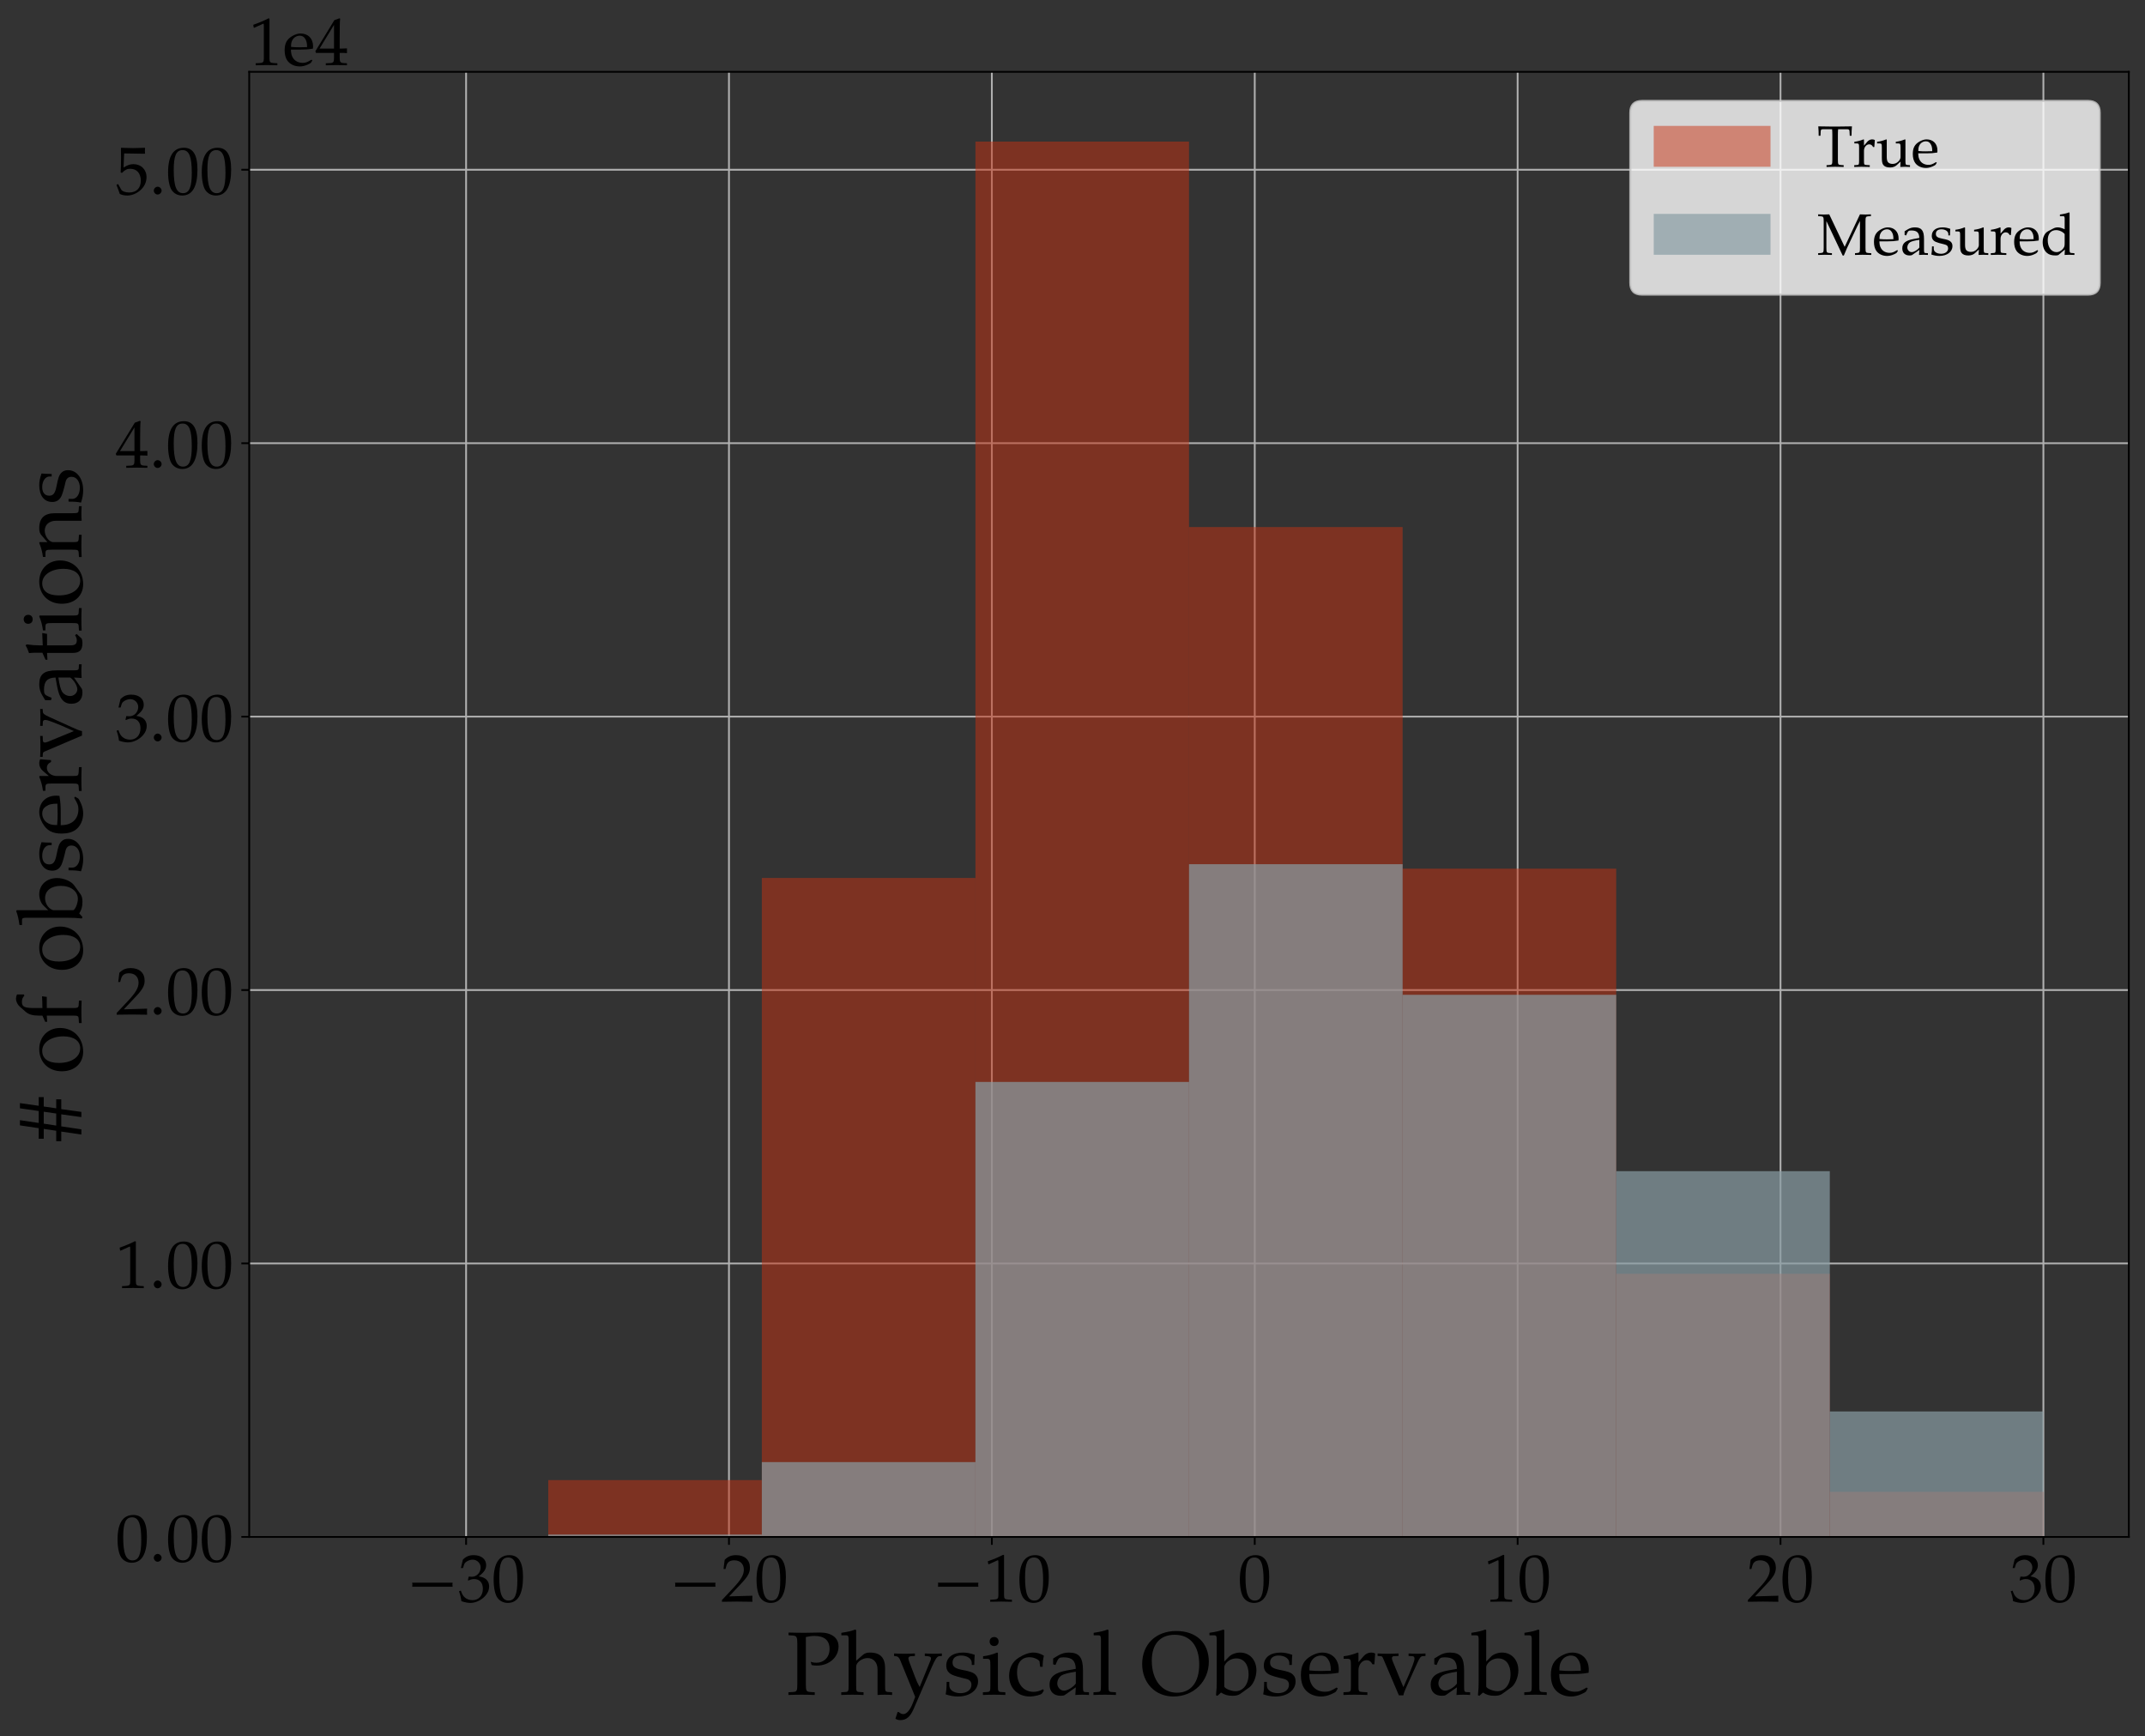 <?xml version="1.0" encoding="utf-8" standalone="no"?>
<!DOCTYPE svg PUBLIC "-//W3C//DTD SVG 1.1//EN"
  "http://www.w3.org/Graphics/SVG/1.1/DTD/svg11.dtd">
<!-- Created with matplotlib (https://matplotlib.org/) -->
<svg height="773.061pt" version="1.1" viewBox="0 0 955.175 773.061" width="955.175pt" xmlns="http://www.w3.org/2000/svg" xmlns:xlink="http://www.w3.org/1999/xlink">
 <rect x="0" y="0" width="955.175" height="773.061" fill="#333333" stroke="none"/>
 <defs>
  <style type="text/css">*{stroke-linecap:butt;stroke-linejoin:round;}</style>
 </defs>
 <g id="figure_1">
  <g id="patch_1">
   <path d="M 0 773.061 
L 955.175 773.061 
L 955.175 0 
L 0 0 
z
" style="fill:none;"/>
  </g>
  <g id="axes_1">
   <g id="patch_2">
    <path d="M 110.975 684.298 
L 947.975 684.298 
L 947.975 31.978 
L 110.975 31.978 
z
" style="fill:none;"/>
   </g>
   <g id="matplotlib.axis_1">
    <g id="xtick_1">
     <g id="line2d_1">
      <path clip-path="url(#pab14624c0a)" d="M 207.552 684.298 
L 207.552 31.978 
" style="fill:none;stroke:#b0b0b0;stroke-linecap:square;stroke-width:0.8;"/>
     </g>
     <g id="line2d_2">
      <defs>
       <path d="M 0 0 
L 0 3.5 
" id="m74ef42552a" style="stroke:#000000;stroke-width:0.8;"/>
      </defs>
      <g>
       <use style="stroke:#000000;stroke-width:0.8;" x="207.552" xlink:href="#m74ef42552a" y="684.298"/>
      </g>
     </g>
     <g id="text_1">
      <!-- −30 -->
      <g transform="translate(181.152 713.076)scale(0.3 -0.3)">
       <defs>
        <path d="M 8 22 
L 68 22 
C 67.797 23 67.703 24 67.703 25 
C 67.703 26 67.797 27 68 28 
L 8 28 
C 8.203 27 8.297 26 8.297 25 
C 8.297 24 8.203 23 8 22 
z
" id="TeXGyrePagella-Regular-8722"/>
        <path d="M 1.5 15.297 
C 3.594 9.203 4.406 5.594 5 0.594 
C 10.297 -1.203 14.703 -2 18.406 -2 
C 26.406 -2 35.594 2.5 41.094 9.203 
C 44.5 13.297 46.203 17.703 46.203 22.406 
C 46.203 27.203 44.203 31.406 40.594 33.906 
C 38.094 35.703 35.797 36.5 30.797 37.406 
C 38.797 43.594 41.797 48.203 41.797 54.094 
C 41.797 63 34.406 68.906 23.297 68.906 
C 16.5 68.906 12 67 7.203 62.203 
L 4.297 49.797 
L 7.406 49.797 
L 9.203 55.406 
C 10.297 58.797 16.594 62.203 21.797 62.203 
C 28.297 62.203 33.594 56.906 33.594 50.594 
C 33.594 43.094 27.703 36.797 20.594 36.797 
C 19.797 36.797 15.906 37.094 15.906 37.094 
L 14.703 31.797 
L 15.406 31.203 
C 19.203 32.906 21.094 33.406 23.797 33.406 
C 32.094 33.406 36.906 28.094 36.906 19 
C 36.906 8.797 30.797 2.094 21.5 2.094 
C 16.906 2.094 12.797 3.594 9.797 6.406 
C 7.406 8.594 6.094 10.906 4.203 16.297 
z
" id="TeXGyrePagella-Regular-51"/>
        <path d="M 2.906 32.406 
C 2.906 20.703 5 10.594 8.5 5.703 
C 12 0.797 17.594 -2 23.797 -2 
C 38.906 -2 46.5 11 46.5 36.594 
C 46.5 58.5 40 68.906 26.297 68.906 
C 10.797 68.906 2.906 56.594 2.906 32.406 
z
M 11.297 36 
C 11.297 57.094 15 65.406 24.5 65.406 
C 34.203 65.406 38.094 55.594 38.094 31.594 
C 38.094 10.297 34.297 1.5 25.094 1.5 
C 15.406 1.5 11.297 11.594 11.297 36 
z
" id="TeXGyrePagella-Regular-48"/>
       </defs>
       <use xlink:href="#TeXGyrePagella-Regular-8722"/>
       <use x="76" xlink:href="#TeXGyrePagella-Regular-51"/>
       <use x="126" xlink:href="#TeXGyrePagella-Regular-48"/>
      </g>
     </g>
    </g>
    <g id="xtick_2">
     <g id="line2d_3">
      <path clip-path="url(#pab14624c0a)" d="M 324.615 684.298 
L 324.615 31.978 
" style="fill:none;stroke:#b0b0b0;stroke-linecap:square;stroke-width:0.8;"/>
     </g>
     <g id="line2d_4">
      <g>
       <use style="stroke:#000000;stroke-width:0.8;" x="324.615" xlink:href="#m74ef42552a" y="684.298"/>
      </g>
     </g>
     <g id="text_2">
      <!-- −20 -->
      <g transform="translate(298.215 713.076)scale(0.3 -0.3)">
       <defs>
        <path d="M 1.594 -0.297 
C 9 -0.094 16.5 0 23.906 0 
C 31.5 0 39.203 -0.094 46.797 -0.297 
C 46.594 1.797 46.594 2.797 46.594 4.203 
C 46.594 5.5 46.594 6.5 46.797 8.703 
L 12.203 7.703 
L 30.406 27 
C 40.094 37.297 43.094 42.797 43.094 50.297 
C 43.094 61.797 35.297 68.906 22.594 68.906 
C 15.406 68.906 10.5 66.906 5.594 61.906 
L 3.906 48.297 
L 6.797 48.297 
L 8.094 52.906 
C 9.703 58.703 13.297 61.203 20 61.203 
C 28.594 61.203 34.094 55.797 34.094 47.297 
C 34.094 39.797 29.906 32.406 18.594 20.406 
L 1.594 2.297 
z
" id="TeXGyrePagella-Regular-50"/>
       </defs>
       <use xlink:href="#TeXGyrePagella-Regular-8722"/>
       <use x="76" xlink:href="#TeXGyrePagella-Regular-50"/>
       <use x="126" xlink:href="#TeXGyrePagella-Regular-48"/>
      </g>
     </g>
    </g>
    <g id="xtick_3">
     <g id="line2d_5">
      <path clip-path="url(#pab14624c0a)" d="M 441.678 684.298 
L 441.678 31.978 
" style="fill:none;stroke:#b0b0b0;stroke-linecap:square;stroke-width:0.8;"/>
     </g>
     <g id="line2d_6">
      <g>
       <use style="stroke:#000000;stroke-width:0.8;" x="441.678" xlink:href="#m74ef42552a" y="684.298"/>
      </g>
     </g>
     <g id="text_3">
      <!-- −10 -->
      <g transform="translate(415.278 713.076)scale(0.3 -0.3)">
       <defs>
        <path d="M 6 59.797 
L 6.703 55.5 
L 7.703 55.5 
L 20.594 61.297 
L 20.906 61.406 
C 21.5 61.406 21.703 60.5 21.703 58.094 
L 21.703 9.594 
C 21.703 4.406 20.594 3.297 15.203 3 
L 9.594 2.703 
L 9.594 -0.297 
C 15.094 -0.094 20.594 0 26.094 0 
C 31.297 0 36.594 -0.094 41.797 -0.297 
L 41.797 2.703 
L 36.594 3 
C 31.094 3.297 30.094 4.406 30.094 9.594 
L 30.094 68.906 
L 28.703 69.406 
C 22.203 66 15.094 63 6 59.797 
z
" id="TeXGyrePagella-Regular-49"/>
       </defs>
       <use xlink:href="#TeXGyrePagella-Regular-8722"/>
       <use x="76" xlink:href="#TeXGyrePagella-Regular-49"/>
       <use x="126" xlink:href="#TeXGyrePagella-Regular-48"/>
      </g>
     </g>
    </g>
    <g id="xtick_4">
     <g id="line2d_7">
      <path clip-path="url(#pab14624c0a)" d="M 558.741 684.298 
L 558.741 31.978 
" style="fill:none;stroke:#b0b0b0;stroke-linecap:square;stroke-width:0.8;"/>
     </g>
     <g id="line2d_8">
      <g>
       <use style="stroke:#000000;stroke-width:0.8;" x="558.741" xlink:href="#m74ef42552a" y="684.298"/>
      </g>
     </g>
     <g id="text_4">
      <!-- 0 -->
      <g transform="translate(551.241 713.076)scale(0.3 -0.3)">
       <use xlink:href="#TeXGyrePagella-Regular-48"/>
      </g>
     </g>
    </g>
    <g id="xtick_5">
     <g id="line2d_9">
      <path clip-path="url(#pab14624c0a)" d="M 675.804 684.298 
L 675.804 31.978 
" style="fill:none;stroke:#b0b0b0;stroke-linecap:square;stroke-width:0.8;"/>
     </g>
     <g id="line2d_10">
      <g>
       <use style="stroke:#000000;stroke-width:0.8;" x="675.804" xlink:href="#m74ef42552a" y="684.298"/>
      </g>
     </g>
     <g id="text_5">
      <!-- 10 -->
      <g transform="translate(660.804 713.076)scale(0.3 -0.3)">
       <use xlink:href="#TeXGyrePagella-Regular-49"/>
       <use x="50" xlink:href="#TeXGyrePagella-Regular-48"/>
      </g>
     </g>
    </g>
    <g id="xtick_6">
     <g id="line2d_11">
      <path clip-path="url(#pab14624c0a)" d="M 792.867 684.298 
L 792.867 31.978 
" style="fill:none;stroke:#b0b0b0;stroke-linecap:square;stroke-width:0.8;"/>
     </g>
     <g id="line2d_12">
      <g>
       <use style="stroke:#000000;stroke-width:0.8;" x="792.867" xlink:href="#m74ef42552a" y="684.298"/>
      </g>
     </g>
     <g id="text_6">
      <!-- 20 -->
      <g transform="translate(777.867 713.076)scale(0.3 -0.3)">
       <use xlink:href="#TeXGyrePagella-Regular-50"/>
       <use x="50" xlink:href="#TeXGyrePagella-Regular-48"/>
      </g>
     </g>
    </g>
    <g id="xtick_7">
     <g id="line2d_13">
      <path clip-path="url(#pab14624c0a)" d="M 909.93 684.298 
L 909.93 31.978 
" style="fill:none;stroke:#b0b0b0;stroke-linecap:square;stroke-width:0.8;"/>
     </g>
     <g id="line2d_14">
      <g>
       <use style="stroke:#000000;stroke-width:0.8;" x="909.93" xlink:href="#m74ef42552a" y="684.298"/>
      </g>
     </g>
     <g id="text_7">
      <!-- 30 -->
      <g transform="translate(894.93 713.076)scale(0.3 -0.3)">
       <use xlink:href="#TeXGyrePagella-Regular-51"/>
       <use x="50" xlink:href="#TeXGyrePagella-Regular-48"/>
      </g>
     </g>
    </g>
    <g id="text_8">
     <!-- Physical Observable -->
     <g transform="translate(350.212 754.542)scale(0.4 -0.4)">
      <defs>
       <path d="M 2.203 -0.297 
C 7.094 -0.094 11.906 0 16.797 0 
C 21.703 0 26.594 -0.094 31.5 -0.297 
L 31.5 2.703 
L 26.703 3 
C 22.094 3.297 21.594 4.094 21.594 12 
L 21.594 64.203 
C 25.094 65 28 65.406 31.406 65.406 
C 42.203 65.406 48 60.406 48 50.906 
C 48 41.906 41.906 35.594 33.203 35.594 
C 31.094 35.594 29.594 35.797 27 36.594 
L 28 33 
C 30.406 32.5 31.797 32.406 33.797 32.406 
C 47.5 32.406 58 41.703 58 53.703 
C 58 63.297 50.203 69.203 37.5 69.203 
C 31.797 69.203 26.203 68.906 20.5 68.906 
C 14.406 68.906 8.406 69 2.297 69.203 
L 2.297 66.203 
L 6.797 65.906 
C 11.297 65.594 12.094 64.297 12.094 56.906 
L 12.094 12 
C 12.094 4.094 11.594 3.297 7 3 
L 2.203 2.703 
z
" id="TeXGyrePagella-Regular-80"/>
       <path d="M 0.594 -0.297 
C 4.703 -0.094 8.906 0 13 0 
C 17.094 0 21.297 -0.094 25.406 -0.297 
L 25.406 2.703 
L 20.906 3 
C 17.5 3.203 17.203 3.906 17.203 10.203 
L 17.203 31.406 
C 17.203 35.906 23.797 40.797 29.906 40.797 
C 36.594 40.797 41 35.797 41 28.094 
L 41 -0.297 
C 43.594 -0.094 46.297 0 48.906 0 
C 51.703 0 54.406 -0.094 57.203 -0.297 
L 57.203 2.703 
L 53.094 3 
C 49.703 3.203 49.406 3.797 49.406 10.203 
L 49.406 29.5 
C 49.406 41.203 43.906 46.906 32.703 46.906 
C 29 46.906 26.906 46.203 24.797 44.406 
L 17.203 37.797 
L 17.203 71.797 
L 16.297 72.594 
C 11.906 70.906 8.594 70.094 0.703 68.906 
L 0.703 66.094 
L 6.297 66.094 
C 8.094 66.094 8.797 65 8.797 62 
L 8.797 10.203 
C 8.797 3.906 8.5 3.203 5.094 3 
L 0.594 2.703 
z
" id="TeXGyrePagella-Regular-104"/>
       <path d="M 1.203 43.094 
L 3 42.906 
C 5.5 42.594 6.797 41.5 8.203 38 
L 24.703 -2.406 
L 22.406 -8.5 
C 19.203 -16.906 15.297 -21.594 11.5 -21.594 
C 9.906 -21.594 8.094 -20.797 6.406 -19.297 
L 5.094 -19.297 
L 2.703 -26.797 
C 4.594 -27.797 6.203 -28.297 8.094 -28.297 
C 14.797 -28.297 19.094 -24.703 22.906 -16 
L 43.203 30.797 
C 47.203 39.906 49.094 42.703 51.594 42.906 
L 54.406 43.094 
L 54.406 45.906 
C 51.203 45.703 48.094 45.594 44.906 45.594 
C 41.703 45.594 38.594 45.703 35.406 45.906 
L 35.406 43.094 
L 38 42.906 
C 42.203 42.594 43.094 41.406 41.594 37.797 
L 29.703 8.594 
C 27.5 12.406 26.5 14.703 24.594 19.594 
L 18.203 36.406 
C 16.5 40.797 16.703 42.703 20.594 42.906 
L 24.406 43.094 
L 24.406 45.906 
C 20.5 45.703 16.703 45.594 12.797 45.594 
C 8.906 45.594 5.094 45.703 1.203 45.906 
z
" id="TeXGyrePagella-Regular-121"/>
       <path d="M 3 0.406 
C 8.203 -1.297 12.094 -2 16.703 -2 
C 29.797 -2 39.094 5 39.094 14.797 
C 39.094 17.906 38.297 20.203 36.297 22.203 
C 33.703 24.797 30.406 25.906 21.594 27.594 
C 13.406 29.203 10.703 31.203 10.703 35.797 
C 10.703 40.797 14.203 43.594 20.297 43.594 
C 27 43.594 32.094 40.094 32.094 35.406 
L 32.094 33.094 
L 34.906 33.094 
C 35 38.906 35.094 41.297 35.406 44.406 
C 30.094 46.203 26.5 46.906 22.406 46.906 
C 10.797 46.906 3.703 41.406 3.703 32.406 
C 3.703 27.594 5.906 24.203 10.5 22.094 
C 13.203 20.906 18.5 19.297 25.297 17.797 
C 29.797 16.797 31.703 14.703 31.703 10.906 
C 31.703 5.5 26.703 1.703 19.594 1.703 
C 12.297 1.703 7.094 5.203 7.094 10.203 
L 7.094 14.297 
L 4.094 14.297 
C 4.094 7.406 3.797 4.406 3 0.406 
z
" id="TeXGyrePagella-Regular-115"/>
       <path d="M 2.094 -0.297 
C 6.297 -0.094 10.406 0 14.594 0 
C 18.797 0 22.906 -0.094 27.094 -0.297 
L 27.094 2.703 
L 22.5 3 
C 19.094 3.203 18.797 3.906 18.797 10.203 
L 18.797 46.5 
L 17.906 46.906 
C 12.797 44.797 7.594 43.406 2.297 42.797 
L 2.297 40 
L 6 40 
C 10 40 10.406 39.297 10.406 32.703 
L 10.406 10.203 
C 10.406 3.906 10.094 3.203 6.703 3 
L 2.094 2.703 
z
M 9.594 59.203 
C 9.594 56.203 11.594 54.203 14.594 54.203 
C 17.594 54.203 19.594 56.203 19.594 59.203 
C 19.594 62.094 17.594 64.203 14.703 64.203 
C 11.594 64.203 9.594 62.203 9.594 59.203 
z
" id="TeXGyrePagella-Regular-105"/>
       <path d="M 2.594 21 
C 2.594 7.5 12.094 -2 25.5 -2 
C 30.703 -2 38.203 -0.094 39.203 1.406 
L 41.297 4.594 
L 40.297 6.094 
C 36.594 4.094 33.406 3.203 29.797 3.203 
C 18.703 3.203 11.406 11.797 11.406 25 
C 11.406 35.703 16.406 41.703 25.406 41.703 
C 29.797 41.703 34.594 39.703 36.406 37.203 
L 37.094 31.094 
L 39.906 31.094 
C 39.906 35.703 40.406 39.797 41.297 43.406 
C 37.297 45.797 33.797 46.906 29.703 46.906 
C 24.906 46.906 19.297 45 13.297 41.203 
C 6.297 36.797 2.594 29.797 2.594 21 
z
" id="TeXGyrePagella-Regular-99"/>
       <path d="M 3.203 11.094 
C 3.203 3.297 7.906 -1.203 15.797 -1.203 
C 17.594 -1.203 19.297 -0.906 20 -0.406 
L 32.406 8.203 
L 31.906 -0.297 
C 34.5 -0.094 37.094 0 39.703 0 
C 42.203 0 44.594 -0.094 47.094 -0.297 
L 47.094 2.703 
L 43.203 2.906 
C 40.797 3 40.406 3.797 40.406 8.703 
L 40.406 27 
C 40.406 41.594 36.203 46.906 24.594 46.906 
C 20.297 46.906 16.297 45.797 12.5 43.5 
L 7.203 40.297 
L 7.203 33.797 
L 9.797 33.094 
L 11.094 36.203 
C 13.094 40.906 14.203 41.594 18.797 41.594 
C 28.203 41.594 32.094 37.906 32.406 28.797 
L 22.5 27 
C 8.906 24.5 3.203 19.797 3.203 11.094 
z
M 11.797 12.5 
C 11.797 16.203 13.797 19.703 16.797 21.594 
C 19.297 23.094 24.797 24.5 32.406 25.594 
L 32.406 12.406 
C 29.5 8.297 23.203 4.5 19.297 4.5 
C 15.297 4.5 11.797 8.203 11.797 12.5 
z
" id="TeXGyrePagella-Regular-97"/>
       <path d="M 2.094 -0.297 
C 6.297 -0.094 10.406 0 14.594 0 
C 18.797 0 22.906 -0.094 27.094 -0.297 
L 27.094 2.703 
L 22.5 3 
C 19.094 3.203 18.797 3.906 18.797 10.203 
L 18.797 71.797 
L 17.906 72.594 
C 13.5 70.906 10.203 70.094 2.297 68.906 
L 2.297 66.094 
L 7.906 66.094 
C 9.703 66.094 10.406 65 10.406 62 
L 10.406 10.203 
C 10.406 3.906 10.094 3.203 6.703 3 
L 2.094 2.703 
z
" id="TeXGyrePagella-Regular-108"/>
       <path id="TeXGyrePagella-Regular-32"/>
       <path d="M 2.203 34.094 
C 2.203 13.094 16.797 -2 37 -2 
C 59.406 -2 76.406 14.703 76.406 36.703 
C 76.406 57.703 62.406 70.906 40.203 70.906 
C 17.406 70.906 2.203 56.094 2.203 34.094 
z
M 12.906 37.797 
C 12.906 56.297 22.094 66.703 38.5 66.703 
C 55.594 66.703 65.703 54.5 65.703 33.703 
C 65.703 13.906 56.5 2.203 41 2.203 
C 24.203 2.203 12.906 16.406 12.906 37.797 
z
" id="TeXGyrePagella-Regular-79"/>
       <path d="M -1.5 66.094 
L 4.094 66.094 
C 5.906 66.094 6.594 65 6.594 62 
L 6.594 15.297 
C 6.594 9.094 6.5 6.406 5.797 -0.594 
L 7.406 -1.203 
L 11.406 2.406 
C 15.406 -0.203 19 -1.203 24.297 -1.203 
C 28.203 -1.203 30.797 -0.5 32.906 1 
L 42.906 8.203 
C 47.297 11.406 50.797 19.703 50.797 27 
C 50.797 38.594 43.297 46.906 32.703 46.906 
C 28 46.906 23.094 45.094 20.5 42.5 
L 15 36.906 
L 15 71.797 
L 14.094 72.594 
C 9.703 70.906 6.406 70.094 -1.5 68.906 
z
M 15 9.297 
L 15 30.797 
C 15 32.203 16 34 17.594 35.797 
C 20.406 38.703 24.297 40.406 28.406 40.406 
C 36.797 40.406 42.094 33.594 42.094 22.906 
C 42.094 11.703 36.094 3.906 27.594 3.906 
C 22.406 3.906 15 7.094 15 9.297 
z
" id="TeXGyrePagella-Regular-98"/>
       <path d="M 2.594 21.906 
C 2.594 15.594 4 10.203 6.797 6.406 
C 10.703 1.094 17.5 -2 25 -2 
C 28.703 -2 32.406 -1.203 36.5 0.594 
C 39.203 1.703 41.297 3 41.703 3.594 
L 43.703 7 
L 42.406 8 
C 36 4.203 33.703 3.297 29.406 3.297 
C 22.906 3.297 17.5 6.203 14.703 11.094 
C 12.797 14.406 12.094 17.203 11.906 23 
L 26.5 23 
C 33.406 23 37.703 23.297 44.594 24.406 
C 44.703 25.797 44.797 26.703 44.797 27.906 
C 44.797 39.406 37.406 46.906 26.203 46.906 
C 22.5 46.906 18.203 45.594 14.094 43.203 
C 5.906 38.5 2.594 32.297 2.594 21.906 
z
M 12.094 27 
C 12.094 31.703 12.5 33.906 13.797 36.5 
C 15.906 40.906 20.203 43.594 25 43.594 
C 28.297 43.594 30.906 42.297 32.703 39.594 
C 34.906 36.297 35.906 33.406 35.906 26.703 
L 24.703 26.406 
C 20.094 26.406 17.5 26.5 12.094 27 
z
" id="TeXGyrePagella-Regular-101"/>
       <path d="M 2.094 -0.297 
C 6.203 -0.094 10.297 0 14.406 0 
C 19.203 0 23.906 -0.094 28.703 -0.297 
L 28.703 2.703 
L 23.5 3 
C 19 3.297 18.797 3.594 18.797 10.203 
L 18.797 27.406 
C 18.797 33.406 22.797 38.406 27.703 38.406 
C 30.703 38.406 32.797 37 34.406 33.797 
L 36.5 33.797 
L 37.406 45.797 
C 36.297 46.5 34.5 46.906 32.703 46.906 
C 29.703 46.906 26.5 45.297 24.406 42.797 
L 18.797 36.203 
L 18.797 46.5 
L 17.906 46.906 
C 12.797 44.797 7.594 43.406 2.297 42.797 
L 2.297 40 
L 6 40 
C 10 40 10.406 39.297 10.406 32.703 
L 10.406 10.203 
C 10.406 3.906 10.094 3.203 6.703 3 
L 2.094 2.703 
z
" id="TeXGyrePagella-Regular-114"/>
       <path d="M 0.594 43.094 
L 4 42.906 
C 5.797 42.797 6.094 41.906 7.094 39.594 
L 24.297 -0.703 
L 29.297 -0.703 
C 29.906 2.594 31.406 5.703 33.406 10.203 
L 45.203 36.203 
C 47.5 41.297 48.797 42.797 50.797 42.906 
L 53.906 43.094 
L 53.906 45.906 
C 50.797 45.703 47.594 45.594 44.5 45.594 
C 41.406 45.594 38.203 45.703 35.094 45.906 
L 35.094 43.094 
L 39.203 42.906 
C 42.406 42.703 42.406 39.797 39.703 33 
L 35.5 22.406 
L 29.297 8.406 
L 17.406 37.203 
C 16.297 40 15.797 42.797 19 42.906 
L 23.906 43.094 
L 23.906 45.906 
C 20 45.703 16.094 45.594 12.203 45.594 
C 8.297 45.594 4.5 45.703 0.594 45.906 
z
" id="TeXGyrePagella-Regular-118"/>
      </defs>
      <use xlink:href="#TeXGyrePagella-Regular-80"/>
      <use x="60.4" xlink:href="#TeXGyrePagella-Regular-104"/>
      <use x="118.6" xlink:href="#TeXGyrePagella-Regular-121"/>
      <use x="174.2" xlink:href="#TeXGyrePagella-Regular-115"/>
      <use x="216.6" xlink:href="#TeXGyrePagella-Regular-105"/>
      <use x="245.3" xlink:href="#TeXGyrePagella-Regular-99"/>
      <use x="289.7" xlink:href="#TeXGyrePagella-Regular-97"/>
      <use x="339.7" xlink:href="#TeXGyrePagella-Regular-108"/>
      <use x="368.8" xlink:href="#TeXGyrePagella-Regular-32"/>
      <use x="393.8" xlink:href="#TeXGyrePagella-Regular-79"/>
      <use x="472.4" xlink:href="#TeXGyrePagella-Regular-98"/>
      <use x="527.7" xlink:href="#TeXGyrePagella-Regular-115"/>
      <use x="570.1" xlink:href="#TeXGyrePagella-Regular-101"/>
      <use x="618" xlink:href="#TeXGyrePagella-Regular-114"/>
      <use x="657.5" xlink:href="#TeXGyrePagella-Regular-118"/>
      <use x="714" xlink:href="#TeXGyrePagella-Regular-97"/>
      <use x="764" xlink:href="#TeXGyrePagella-Regular-98"/>
      <use x="819.3" xlink:href="#TeXGyrePagella-Regular-108"/>
      <use x="848.4" xlink:href="#TeXGyrePagella-Regular-101"/>
     </g>
    </g>
   </g>
   <g id="matplotlib.axis_2">
    <g id="ytick_1">
     <g id="line2d_15">
      <path clip-path="url(#pab14624c0a)" d="M 110.975 684.298 
L 947.975 684.298 
" style="fill:none;stroke:#b0b0b0;stroke-linecap:square;stroke-width:0.8;"/>
     </g>
     <g id="line2d_16">
      <defs>
       <path d="M 0 0 
L -3.5 0 
" id="m8f086c1942" style="stroke:#000000;stroke-width:0.8;"/>
      </defs>
      <g>
       <use style="stroke:#000000;stroke-width:0.8;" x="110.975" xlink:href="#m8f086c1942" y="684.298"/>
      </g>
     </g>
     <g id="text_9">
      <!-- 0.00 -->
      <g transform="translate(51.475 695.187)scale(0.3 -0.3)">
       <defs>
        <path d="M 6.703 5.297 
C 6.703 2.297 9.406 -0.5 12.297 -0.5 
C 15.5 -0.5 18.297 2.203 18.297 5.297 
C 18.297 8.297 15.5 11.094 12.406 11.094 
C 9.406 11.094 6.703 8.297 6.703 5.297 
z
" id="TeXGyrePagella-Regular-46"/>
       </defs>
       <use xlink:href="#TeXGyrePagella-Regular-48"/>
       <use x="50" xlink:href="#TeXGyrePagella-Regular-46"/>
       <use x="75" xlink:href="#TeXGyrePagella-Regular-48"/>
       <use x="125" xlink:href="#TeXGyrePagella-Regular-48"/>
      </g>
     </g>
    </g>
    <g id="ytick_2">
     <g id="line2d_17">
      <path clip-path="url(#pab14624c0a)" d="M 110.975 562.552 
L 947.975 562.552 
" style="fill:none;stroke:#b0b0b0;stroke-linecap:square;stroke-width:0.8;"/>
     </g>
     <g id="line2d_18">
      <g>
       <use style="stroke:#000000;stroke-width:0.8;" x="110.975" xlink:href="#m8f086c1942" y="562.552"/>
      </g>
     </g>
     <g id="text_10">
      <!-- 1.00 -->
      <g transform="translate(51.475 573.441)scale(0.3 -0.3)">
       <use xlink:href="#TeXGyrePagella-Regular-49"/>
       <use x="50" xlink:href="#TeXGyrePagella-Regular-46"/>
       <use x="75" xlink:href="#TeXGyrePagella-Regular-48"/>
       <use x="125" xlink:href="#TeXGyrePagella-Regular-48"/>
      </g>
     </g>
    </g>
    <g id="ytick_3">
     <g id="line2d_19">
      <path clip-path="url(#pab14624c0a)" d="M 110.975 440.806 
L 947.975 440.806 
" style="fill:none;stroke:#b0b0b0;stroke-linecap:square;stroke-width:0.8;"/>
     </g>
     <g id="line2d_20">
      <g>
       <use style="stroke:#000000;stroke-width:0.8;" x="110.975" xlink:href="#m8f086c1942" y="440.806"/>
      </g>
     </g>
     <g id="text_11">
      <!-- 2.00 -->
      <g transform="translate(51.475 451.696)scale(0.3 -0.3)">
       <use xlink:href="#TeXGyrePagella-Regular-50"/>
       <use x="50" xlink:href="#TeXGyrePagella-Regular-46"/>
       <use x="75" xlink:href="#TeXGyrePagella-Regular-48"/>
       <use x="125" xlink:href="#TeXGyrePagella-Regular-48"/>
      </g>
     </g>
    </g>
    <g id="ytick_4">
     <g id="line2d_21">
      <path clip-path="url(#pab14624c0a)" d="M 110.975 319.061 
L 947.975 319.061 
" style="fill:none;stroke:#b0b0b0;stroke-linecap:square;stroke-width:0.8;"/>
     </g>
     <g id="line2d_22">
      <g>
       <use style="stroke:#000000;stroke-width:0.8;" x="110.975" xlink:href="#m8f086c1942" y="319.061"/>
      </g>
     </g>
     <g id="text_12">
      <!-- 3.00 -->
      <g transform="translate(51.475 329.95)scale(0.3 -0.3)">
       <use xlink:href="#TeXGyrePagella-Regular-51"/>
       <use x="50" xlink:href="#TeXGyrePagella-Regular-46"/>
       <use x="75" xlink:href="#TeXGyrePagella-Regular-48"/>
       <use x="125" xlink:href="#TeXGyrePagella-Regular-48"/>
      </g>
     </g>
    </g>
    <g id="ytick_5">
     <g id="line2d_23">
      <path clip-path="url(#pab14624c0a)" d="M 110.975 197.315 
L 947.975 197.315 
" style="fill:none;stroke:#b0b0b0;stroke-linecap:square;stroke-width:0.8;"/>
     </g>
     <g id="line2d_24">
      <g>
       <use style="stroke:#000000;stroke-width:0.8;" x="110.975" xlink:href="#m8f086c1942" y="197.315"/>
      </g>
     </g>
     <g id="text_13">
      <!-- 4.00 -->
      <g transform="translate(51.475 208.204)scale(0.3 -0.3)">
       <defs>
        <path d="M 0.203 20.406 
L 1.297 18.094 
L 28 18.094 
L 28 10.594 
C 28 4.594 26.906 3.203 22 3 
L 15.797 2.703 
L 15.797 -0.297 
C 21.203 -0.094 26.5 0 31.906 0 
C 37 0 42.094 -0.094 47.203 -0.297 
L 47.203 2.703 
L 42.406 3 
C 37.5 3.297 36.406 4.594 36.406 10.594 
L 36.406 18.094 
C 42.297 18.094 44.406 18 47.203 17.703 
L 47.203 24.797 
C 47.203 24.797 42.297 24.5 39.094 24.5 
L 36.406 24.5 
L 36.406 38.406 
C 36.406 56.203 36.594 64.797 37.094 68.906 
L 35.906 69.406 
L 28.5 66.703 
z
M 6.5 24.5 
L 28 59.703 
L 28 24.5 
z
" id="TeXGyrePagella-Regular-52"/>
       </defs>
       <use xlink:href="#TeXGyrePagella-Regular-52"/>
       <use x="50" xlink:href="#TeXGyrePagella-Regular-46"/>
       <use x="75" xlink:href="#TeXGyrePagella-Regular-48"/>
       <use x="125" xlink:href="#TeXGyrePagella-Regular-48"/>
      </g>
     </g>
    </g>
    <g id="ytick_6">
     <g id="line2d_25">
      <path clip-path="url(#pab14624c0a)" d="M 110.975 75.569 
L 947.975 75.569 
" style="fill:none;stroke:#b0b0b0;stroke-linecap:square;stroke-width:0.8;"/>
     </g>
     <g id="line2d_26">
      <g>
       <use style="stroke:#000000;stroke-width:0.8;" x="110.975" xlink:href="#m8f086c1942" y="75.569"/>
      </g>
     </g>
     <g id="text_14">
      <!-- 5.00 -->
      <g transform="translate(51.475 86.458)scale(0.3 -0.3)">
       <defs>
        <path d="M 1.297 13.703 
C 3.594 8 4.797 4.797 6.203 0.406 
C 9 -1.094 13 -2 17.297 -2 
C 24 -2 31.094 0.906 36.594 5.703 
C 42.703 11.094 45.906 17.906 45.906 25.297 
C 45.906 36.594 37.797 44.594 26.406 44.594 
C 21.594 44.594 18 43.297 11.797 39.594 
L 12.703 60.5 
L 43.203 60 
L 43.703 60.5 
C 43.5 62.297 43.5 62.906 43.5 64.406 
C 43.5 66 43.5 66.594 43.703 68.406 
C 43.703 68.406 43.203 68.906 43.203 68.906 
C 43.203 68.906 32.594 68.406 25.797 68.406 
C 19 68.406 8.406 68.906 8.406 68.906 
C 8.406 68.906 7.906 68.406 7.906 68.406 
L 8.094 54.703 
C 8.094 45.906 7.797 36.594 7.5 32.203 
L 9.5 31.594 
C 14.203 36.297 16.906 37.703 21.797 37.703 
C 31.406 37.703 37.406 30.906 37.406 20.094 
C 37.406 9 31 2.5 20.094 2.5 
C 14.703 2.5 9.703 4.297 8.297 6.906 
L 3.703 15.094 
z
" id="TeXGyrePagella-Regular-53"/>
       </defs>
       <use xlink:href="#TeXGyrePagella-Regular-53"/>
       <use x="50" xlink:href="#TeXGyrePagella-Regular-46"/>
       <use x="75" xlink:href="#TeXGyrePagella-Regular-48"/>
       <use x="125" xlink:href="#TeXGyrePagella-Regular-48"/>
      </g>
     </g>
    </g>
    <g id="text_15">
     <!-- # of observations -->
     <g transform="translate(36.237 508.257)rotate(-90)scale(0.4 -0.4)">
      <defs>
       <path d="M 0.406 22.406 
L 11.094 22.406 
L 7.797 0 
L 13.594 0 
L 16.906 22.406 
L 30.297 22.406 
L 27.203 0 
L 33 0 
L 36.094 22.406 
L 47 22.406 
L 47 28 
L 37 28 
L 39 41.906 
L 49.5 41.906 
L 49.5 47.5 
L 39.797 47.5 
L 42.797 68.406 
L 37 68.406 
L 34 47.5 
L 20.703 47.5 
L 23.797 68.406 
L 18 68.406 
L 14.906 47.5 
L 3.094 47.5 
L 3.094 41.906 
L 14.094 41.906 
L 12 28 
L 0.406 28 
z
M 17.797 28 
L 19.906 41.906 
L 33.203 41.906 
L 31.203 28 
z
" id="TeXGyrePagella-Regular-35"/>
       <path d="M 3.203 21.703 
C 3.203 7.594 12.094 -2 25 -2 
C 40.406 -2 51.406 8.703 51.406 23.703 
C 51.406 37.203 41.594 46.906 27.906 46.906 
C 13.297 46.906 3.203 36.594 3.203 21.703 
z
M 12.5 25.094 
C 12.5 37.094 17.297 43.594 26.094 43.594 
C 35.297 43.594 42.094 33.594 42.094 20 
C 42.094 8.5 37 1.297 28.906 1.297 
C 19.094 1.297 12.5 10.906 12.5 25.094 
z
" id="TeXGyrePagella-Regular-111"/>
       <path d="M 2.297 -0.297 
C 6.5 -0.094 10.594 0 14.797 0 
C 19 0 23.094 -0.094 27.297 -0.297 
L 27.297 2.703 
L 22.703 3 
C 19.297 3.203 19 3.906 19 10.203 
L 19 38.5 
L 31.406 38.5 
L 32.094 43.797 
C 27.703 43.5 23.406 43.406 19 43.406 
L 19 51.906 
C 19 63.406 20.297 66.203 26 66.203 
C 28.703 66.203 30.5 65.5 32.906 63.406 
L 34.094 64 
L 34.094 71.703 
C 32 72.5 30.797 72.797 29.5 72.797 
C 26.297 72.797 22.797 71.094 20.594 68.594 
L 14.797 62 
C 11.906 58.703 10.594 54.203 10.594 47.594 
L 10.594 43.406 
L 3.703 40.297 
L 3.703 38.094 
L 10.594 38.5 
L 10.594 10.203 
C 10.594 3.906 10.297 3.203 6.906 3 
L 2.297 2.703 
z
" id="TeXGyrePagella-Regular-102"/>
       <path d="M 2.203 37.797 
L 9.797 38.203 
L 9.797 9.406 
C 9.797 2 13.094 -1.203 20.797 -1.203 
C 23.094 -1.203 25.5 -0.703 26.094 0 
L 30.906 5.297 
L 29.594 7 
C 27.094 5.594 25.594 5.094 23.703 5.094 
C 19.797 5.094 18.203 7.094 18.203 12 
L 18.203 38.203 
L 31 38.203 
L 31.906 43.594 
L 18.203 43 
L 18.203 46.797 
C 18.203 51 18.5 54.594 19.297 61 
L 18.094 62.094 
C 15.703 60.594 12.703 59.297 9.594 58.297 
C 9.906 55.297 10 53.406 10 50.406 
L 10 43.406 
L 2.203 39.906 
z
" id="TeXGyrePagella-Regular-116"/>
       <path d="M 0.594 -0.297 
C 4.703 -0.094 8.906 0 13 0 
C 17.094 0 21.297 -0.094 25.406 -0.297 
L 25.406 2.703 
L 20.906 3 
C 17.5 3.203 17.203 3.906 17.203 10.203 
L 17.203 31.406 
C 17.203 35.906 23.797 40.797 29.906 40.797 
C 36.594 40.797 41 35.797 41 28.094 
L 41 -0.297 
C 43.594 -0.094 46.297 0 48.906 0 
C 51.703 0 54.406 -0.094 57.203 -0.297 
L 57.203 2.703 
L 53.094 3 
C 49.703 3.203 49.406 3.797 49.406 10.203 
L 49.406 29.5 
C 49.406 41.203 43.906 46.906 32.703 46.906 
C 29 46.906 26.906 46.203 24.797 44.406 
L 17.203 37.797 
L 17.203 46.5 
L 16.297 46.906 
C 11.203 44.797 6 43.406 0.703 42.797 
L 0.703 40 
L 4.406 40 
C 8.406 40 8.797 39.297 8.797 32.703 
L 8.797 10.203 
C 8.797 3.906 8.5 3.203 5.094 3 
L 0.594 2.703 
z
" id="TeXGyrePagella-Regular-110"/>
      </defs>
      <use xlink:href="#TeXGyrePagella-Regular-35"/>
      <use x="50" xlink:href="#TeXGyrePagella-Regular-32"/>
      <use x="75" xlink:href="#TeXGyrePagella-Regular-111"/>
      <use x="129.6" xlink:href="#TeXGyrePagella-Regular-102"/>
      <use x="162.9" xlink:href="#TeXGyrePagella-Regular-32"/>
      <use x="187.9" xlink:href="#TeXGyrePagella-Regular-111"/>
      <use x="242.5" xlink:href="#TeXGyrePagella-Regular-98"/>
      <use x="297.8" xlink:href="#TeXGyrePagella-Regular-115"/>
      <use x="340.2" xlink:href="#TeXGyrePagella-Regular-101"/>
      <use x="388.1" xlink:href="#TeXGyrePagella-Regular-114"/>
      <use x="427.6" xlink:href="#TeXGyrePagella-Regular-118"/>
      <use x="484.1" xlink:href="#TeXGyrePagella-Regular-97"/>
      <use x="534.1" xlink:href="#TeXGyrePagella-Regular-116"/>
      <use x="566.7" xlink:href="#TeXGyrePagella-Regular-105"/>
      <use x="595.4" xlink:href="#TeXGyrePagella-Regular-111"/>
      <use x="650" xlink:href="#TeXGyrePagella-Regular-110"/>
      <use x="708.2" xlink:href="#TeXGyrePagella-Regular-115"/>
     </g>
    </g>
    <g id="text_16">
     <!-- 1e4 -->
     <g transform="translate(110.975 28.978)scale(0.3 -0.3)">
      <use xlink:href="#TeXGyrePagella-Regular-49"/>
      <use x="50" xlink:href="#TeXGyrePagella-Regular-101"/>
      <use x="97.9" xlink:href="#TeXGyrePagella-Regular-52"/>
     </g>
    </g>
   </g>
   <g id="patch_3">
    <path clip-path="url(#pab14624c0a)" d="M 149.02 684.298 
L 244.134 684.298 
L 244.134 683.933 
L 149.02 683.933 
z
" style="fill:#c93312;opacity:0.5;"/>
   </g>
   <g id="patch_4">
    <path clip-path="url(#pab14624c0a)" d="M 244.134 684.298 
L 339.248 684.298 
L 339.248 658.999 
L 244.134 658.999 
z
" style="fill:#c93312;opacity:0.5;"/>
   </g>
   <g id="patch_5">
    <path clip-path="url(#pab14624c0a)" d="M 339.248 684.298 
L 434.361 684.298 
L 434.361 390.915 
L 339.248 390.915 
z
" style="fill:#c93312;opacity:0.5;"/>
   </g>
   <g id="patch_6">
    <path clip-path="url(#pab14624c0a)" d="M 434.361 684.298 
L 529.475 684.298 
L 529.475 63.041 
L 434.361 63.041 
z
" style="fill:#c93312;opacity:0.5;"/>
   </g>
   <g id="patch_7">
    <path clip-path="url(#pab14624c0a)" d="M 529.475 684.298 
L 624.589 684.298 
L 624.589 234.658 
L 529.475 234.658 
z
" style="fill:#c93312;opacity:0.5;"/>
   </g>
   <g id="patch_8">
    <path clip-path="url(#pab14624c0a)" d="M 624.589 684.298 
L 719.702 684.298 
L 719.702 386.754 
L 624.589 386.754 
z
" style="fill:#c93312;opacity:0.5;"/>
   </g>
   <g id="patch_9">
    <path clip-path="url(#pab14624c0a)" d="M 719.702 684.298 
L 814.816 684.298 
L 814.816 567.151 
L 719.702 567.151 
z
" style="fill:#c93312;opacity:0.5;"/>
   </g>
   <g id="patch_10">
    <path clip-path="url(#pab14624c0a)" d="M 814.816 684.298 
L 909.93 684.298 
L 909.93 664.216 
L 814.816 664.216 
z
" style="fill:#c93312;opacity:0.5;"/>
   </g>
   <g id="patch_11">
    <path clip-path="url(#pab14624c0a)" d="M 149.02 684.298 
L 244.134 684.298 
L 244.134 684.293 
L 149.02 684.293 
z
" style="fill:#899da4;opacity:0.7;"/>
   </g>
   <g id="patch_12">
    <path clip-path="url(#pab14624c0a)" d="M 244.134 684.298 
L 339.248 684.298 
L 339.248 683.222 
L 244.134 683.222 
z
" style="fill:#899da4;opacity:0.7;"/>
   </g>
   <g id="patch_13">
    <path clip-path="url(#pab14624c0a)" d="M 339.248 684.298 
L 434.361 684.298 
L 434.361 650.961 
L 339.248 650.961 
z
" style="fill:#899da4;opacity:0.7;"/>
   </g>
   <g id="patch_14">
    <path clip-path="url(#pab14624c0a)" d="M 434.361 684.298 
L 529.475 684.298 
L 529.475 481.706 
L 434.361 481.706 
z
" style="fill:#899da4;opacity:0.7;"/>
   </g>
   <g id="patch_15">
    <path clip-path="url(#pab14624c0a)" d="M 529.475 684.298 
L 624.589 684.298 
L 624.589 384.776 
L 529.475 384.776 
z
" style="fill:#899da4;opacity:0.7;"/>
   </g>
   <g id="patch_16">
    <path clip-path="url(#pab14624c0a)" d="M 624.589 684.298 
L 719.702 684.298 
L 719.702 442.914 
L 624.589 442.914 
z
" style="fill:#899da4;opacity:0.7;"/>
   </g>
   <g id="patch_17">
    <path clip-path="url(#pab14624c0a)" d="M 719.702 684.298 
L 814.816 684.298 
L 814.816 521.449 
L 719.702 521.449 
z
" style="fill:#899da4;opacity:0.7;"/>
   </g>
   <g id="patch_18">
    <path clip-path="url(#pab14624c0a)" d="M 814.816 684.298 
L 909.93 684.298 
L 909.93 628.434 
L 814.816 628.434 
z
" style="fill:#899da4;opacity:0.7;"/>
   </g>
   <g id="patch_19">
    <path d="M 110.975 684.298 
L 110.975 31.978 
" style="fill:none;stroke:#000000;stroke-linecap:square;stroke-linejoin:miter;stroke-width:0.8;"/>
   </g>
   <g id="patch_20">
    <path d="M 947.975 684.298 
L 947.975 31.978 
" style="fill:none;stroke:#000000;stroke-linecap:square;stroke-linejoin:miter;stroke-width:0.8;"/>
   </g>
   <g id="patch_21">
    <path d="M 110.975 684.298 
L 947.975 684.298 
" style="fill:none;stroke:#000000;stroke-linecap:square;stroke-linejoin:miter;stroke-width:0.8;"/>
   </g>
   <g id="patch_22">
    <path d="M 110.975 31.978 
L 947.975 31.978 
" style="fill:none;stroke:#000000;stroke-linecap:square;stroke-linejoin:miter;stroke-width:0.8;"/>
   </g>
   <g id="legend_1">
    <g id="patch_23">
     <path d="M 731.212 131.136 
L 929.775 131.136 
Q 934.975 131.136 934.975 125.936 
L 934.975 50.178 
Q 934.975 44.978 929.775 44.978 
L 731.212 44.978 
Q 726.012 44.978 726.012 50.178 
L 726.012 125.936 
Q 726.012 131.136 731.212 131.136 
z
" style="fill:#ffffff;opacity:0.8;stroke:#cccccc;stroke-linejoin:miter;"/>
    </g>
    <g id="patch_24">
     <path d="M 736.412 74.252 
L 788.412 74.252 
L 788.412 56.053 
L 736.412 56.053 
z
" style="fill:#c93312;opacity:0.5;"/>
    </g>
    <g id="text_17">
     <!-- True -->
     <g transform="translate(809.212 74.252)scale(0.26 -0.26)">
      <defs>
       <path d="M 1.797 69.203 
C 2.297 63.5 2.5 59.594 2.5 53.094 
L 5.594 53.094 
L 6 61 
C 6.094 63.406 7.203 64.297 10 64.297 
L 25.5 64.297 
C 25.797 60.906 25.906 58.594 25.906 54.297 
L 25.906 12 
C 25.906 4.094 25.406 3.297 20.797 3 
L 16 2.703 
L 16 -0.297 
C 20.906 -0.094 25.703 0 30.594 0 
C 35.5 0 40.406 -0.094 45.297 -0.297 
L 45.297 2.703 
L 40.5 3 
C 35.906 3.297 35.406 4.094 35.406 12 
L 35.406 54.297 
C 35.406 58.797 35.5 61 35.797 64.297 
L 51.297 64.297 
C 54.094 64.297 55.203 63.406 55.297 61 
L 55.703 53.094 
L 58.797 53.094 
C 58.797 59.594 59 63.5 59.5 69.203 
L 37.906 68.906 
L 22.094 68.906 
z
" id="TeXGyrePagella-Regular-84"/>
       <path d="M 1.797 40 
L 5.5 40 
C 9.5 40 9.906 39.297 9.906 32.703 
L 9.906 15.906 
C 9.906 8.906 10.5 5.797 12.297 3.297 
C 14.5 0.297 18.297 -1.203 24 -1.203 
C 28.5 -1.203 32.5 0.203 35.203 2.703 
L 41.906 8.906 
C 41.906 6 41.797 4.406 41.5 -0.297 
C 44.297 -0.094 47 0 49.797 0 
C 52.594 0 55.297 -0.094 58.094 -0.297 
L 58.094 2.703 
L 54 3 
C 50.594 3.203 50.297 3.797 50.297 10.203 
L 50.297 46.5 
L 49.406 46.906 
C 44.297 44.797 39.094 43.406 33.797 42.797 
L 33.797 40 
L 37.5 40 
C 41.5 40 41.906 39.297 41.906 32.703 
L 41.906 16.406 
C 41.906 14.203 40.5 11.406 38.203 9.094 
C 35.406 6.297 32.203 4.906 28.297 4.906 
C 24.797 4.906 22 6 20.406 7.906 
C 19 9.5 18.297 12.594 18.297 17 
L 18.297 46.5 
L 17.406 46.906 
C 12.297 44.797 7.094 43.406 1.797 42.797 
z
" id="TeXGyrePagella-Regular-117"/>
      </defs>
      <use xlink:href="#TeXGyrePagella-Regular-84"/>
      <use x="61.3" xlink:href="#TeXGyrePagella-Regular-114"/>
      <use x="100.8" xlink:href="#TeXGyrePagella-Regular-117"/>
      <use x="161.1" xlink:href="#TeXGyrePagella-Regular-101"/>
     </g>
    </g>
    <g id="patch_25">
     <path d="M 736.412 113.431 
L 788.412 113.431 
L 788.412 95.231 
L 736.412 95.231 
z
" style="fill:#899da4;opacity:0.7;"/>
    </g>
    <g id="text_18">
     <!-- Measured -->
     <g transform="translate(809.212 113.431)scale(0.26 -0.26)">
      <defs>
       <path d="M 1.594 -0.297 
C 5.5 -0.094 9.297 0 13.203 0 
C 17.203 0 21.203 -0.094 25.203 -0.297 
L 25.203 2.703 
L 20.797 3 
C 16.203 3.297 15.703 4.203 15.703 12 
L 15.703 57.797 
L 43.594 -1.297 
L 45.594 -1.297 
C 48.094 4.094 48.906 6.906 51 11.406 
L 68.797 49.203 
L 73.203 57.797 
L 73.203 12 
C 73.203 4.094 72.797 3.406 68.094 3 
L 64.703 2.703 
L 64.703 -0.297 
C 69 -0.094 73.203 0 77.5 0 
C 82.5 0 87.594 -0.094 92.594 -0.297 
L 92.594 2.703 
L 87.797 3 
C 83.203 3.297 82.703 4.094 82.703 12 
L 82.703 56.906 
C 82.703 64.703 83.203 65.594 87.797 65.906 
L 92 66.203 
L 92 69.203 
C 88.906 69 85.797 68.906 82.703 68.906 
C 79.5 68.906 76.406 69 73.203 69.203 
L 47 13.594 
L 20.594 69.203 
C 17.406 69 14.297 68.906 11.094 68.906 
C 7.906 68.906 4.797 69 1.594 69.203 
L 1.594 66.203 
L 6 65.906 
C 10.594 65.594 11.094 64.703 11.094 56.906 
L 11.094 12 
C 11.094 4.203 10.594 3.297 6 3 
L 1.594 2.703 
z
" id="TeXGyrePagella-Regular-77"/>
       <path d="M 3.5 21.594 
C 3.5 13.594 6.203 7 11.094 3 
C 14.5 0.094 19.203 -1.203 25.703 -1.203 
C 27.703 -1.203 30 -0.797 30.5 -0.406 
L 41.594 8.906 
L 41.094 -0.297 
C 43.703 -0.094 46.203 0 48.797 0 
C 51.797 0 54.906 -0.094 57.906 -0.297 
L 57.906 2.703 
L 53.297 3 
C 49.906 3.203 49.594 3.906 49.594 10.203 
L 49.594 71.797 
L 48.703 72.594 
C 44.297 70.906 41 70.094 33.094 68.906 
L 33.094 66.094 
L 38.703 66.094 
C 40.5 66.094 41.203 65 41.203 62 
L 41.203 43.703 
C 35.594 46.094 32.797 46.906 29.297 46.906 
C 26.594 46.906 24.203 46.297 21.703 45 
L 12.906 40.406 
C 7.203 37.406 3.5 30.094 3.5 21.594 
z
M 12.203 24.906 
C 12.203 35.797 17.594 42.203 26.594 42.203 
C 30.406 42.203 34.406 40.906 37.906 38.5 
C 40 37.094 41.203 35.797 41.203 35 
L 41.203 22.094 
C 41.203 15.594 41 14.594 39.703 12.297 
C 36.906 7.594 32 4.5 27.297 4.5 
C 18.5 4.5 12.203 13 12.203 24.906 
z
" id="TeXGyrePagella-Regular-100"/>
      </defs>
      <use xlink:href="#TeXGyrePagella-Regular-77"/>
      <use x="94.6" xlink:href="#TeXGyrePagella-Regular-101"/>
      <use x="142.5" xlink:href="#TeXGyrePagella-Regular-97"/>
      <use x="192.5" xlink:href="#TeXGyrePagella-Regular-115"/>
      <use x="234.9" xlink:href="#TeXGyrePagella-Regular-117"/>
      <use x="295.2" xlink:href="#TeXGyrePagella-Regular-114"/>
      <use x="334.7" xlink:href="#TeXGyrePagella-Regular-101"/>
      <use x="382.6" xlink:href="#TeXGyrePagella-Regular-100"/>
     </g>
    </g>
   </g>
  </g>
 </g>
 <defs>
  <clipPath id="pab14624c0a">
   <rect height="652.32" width="837" x="110.975" y="31.978"/>
  </clipPath>
 </defs>
</svg>
